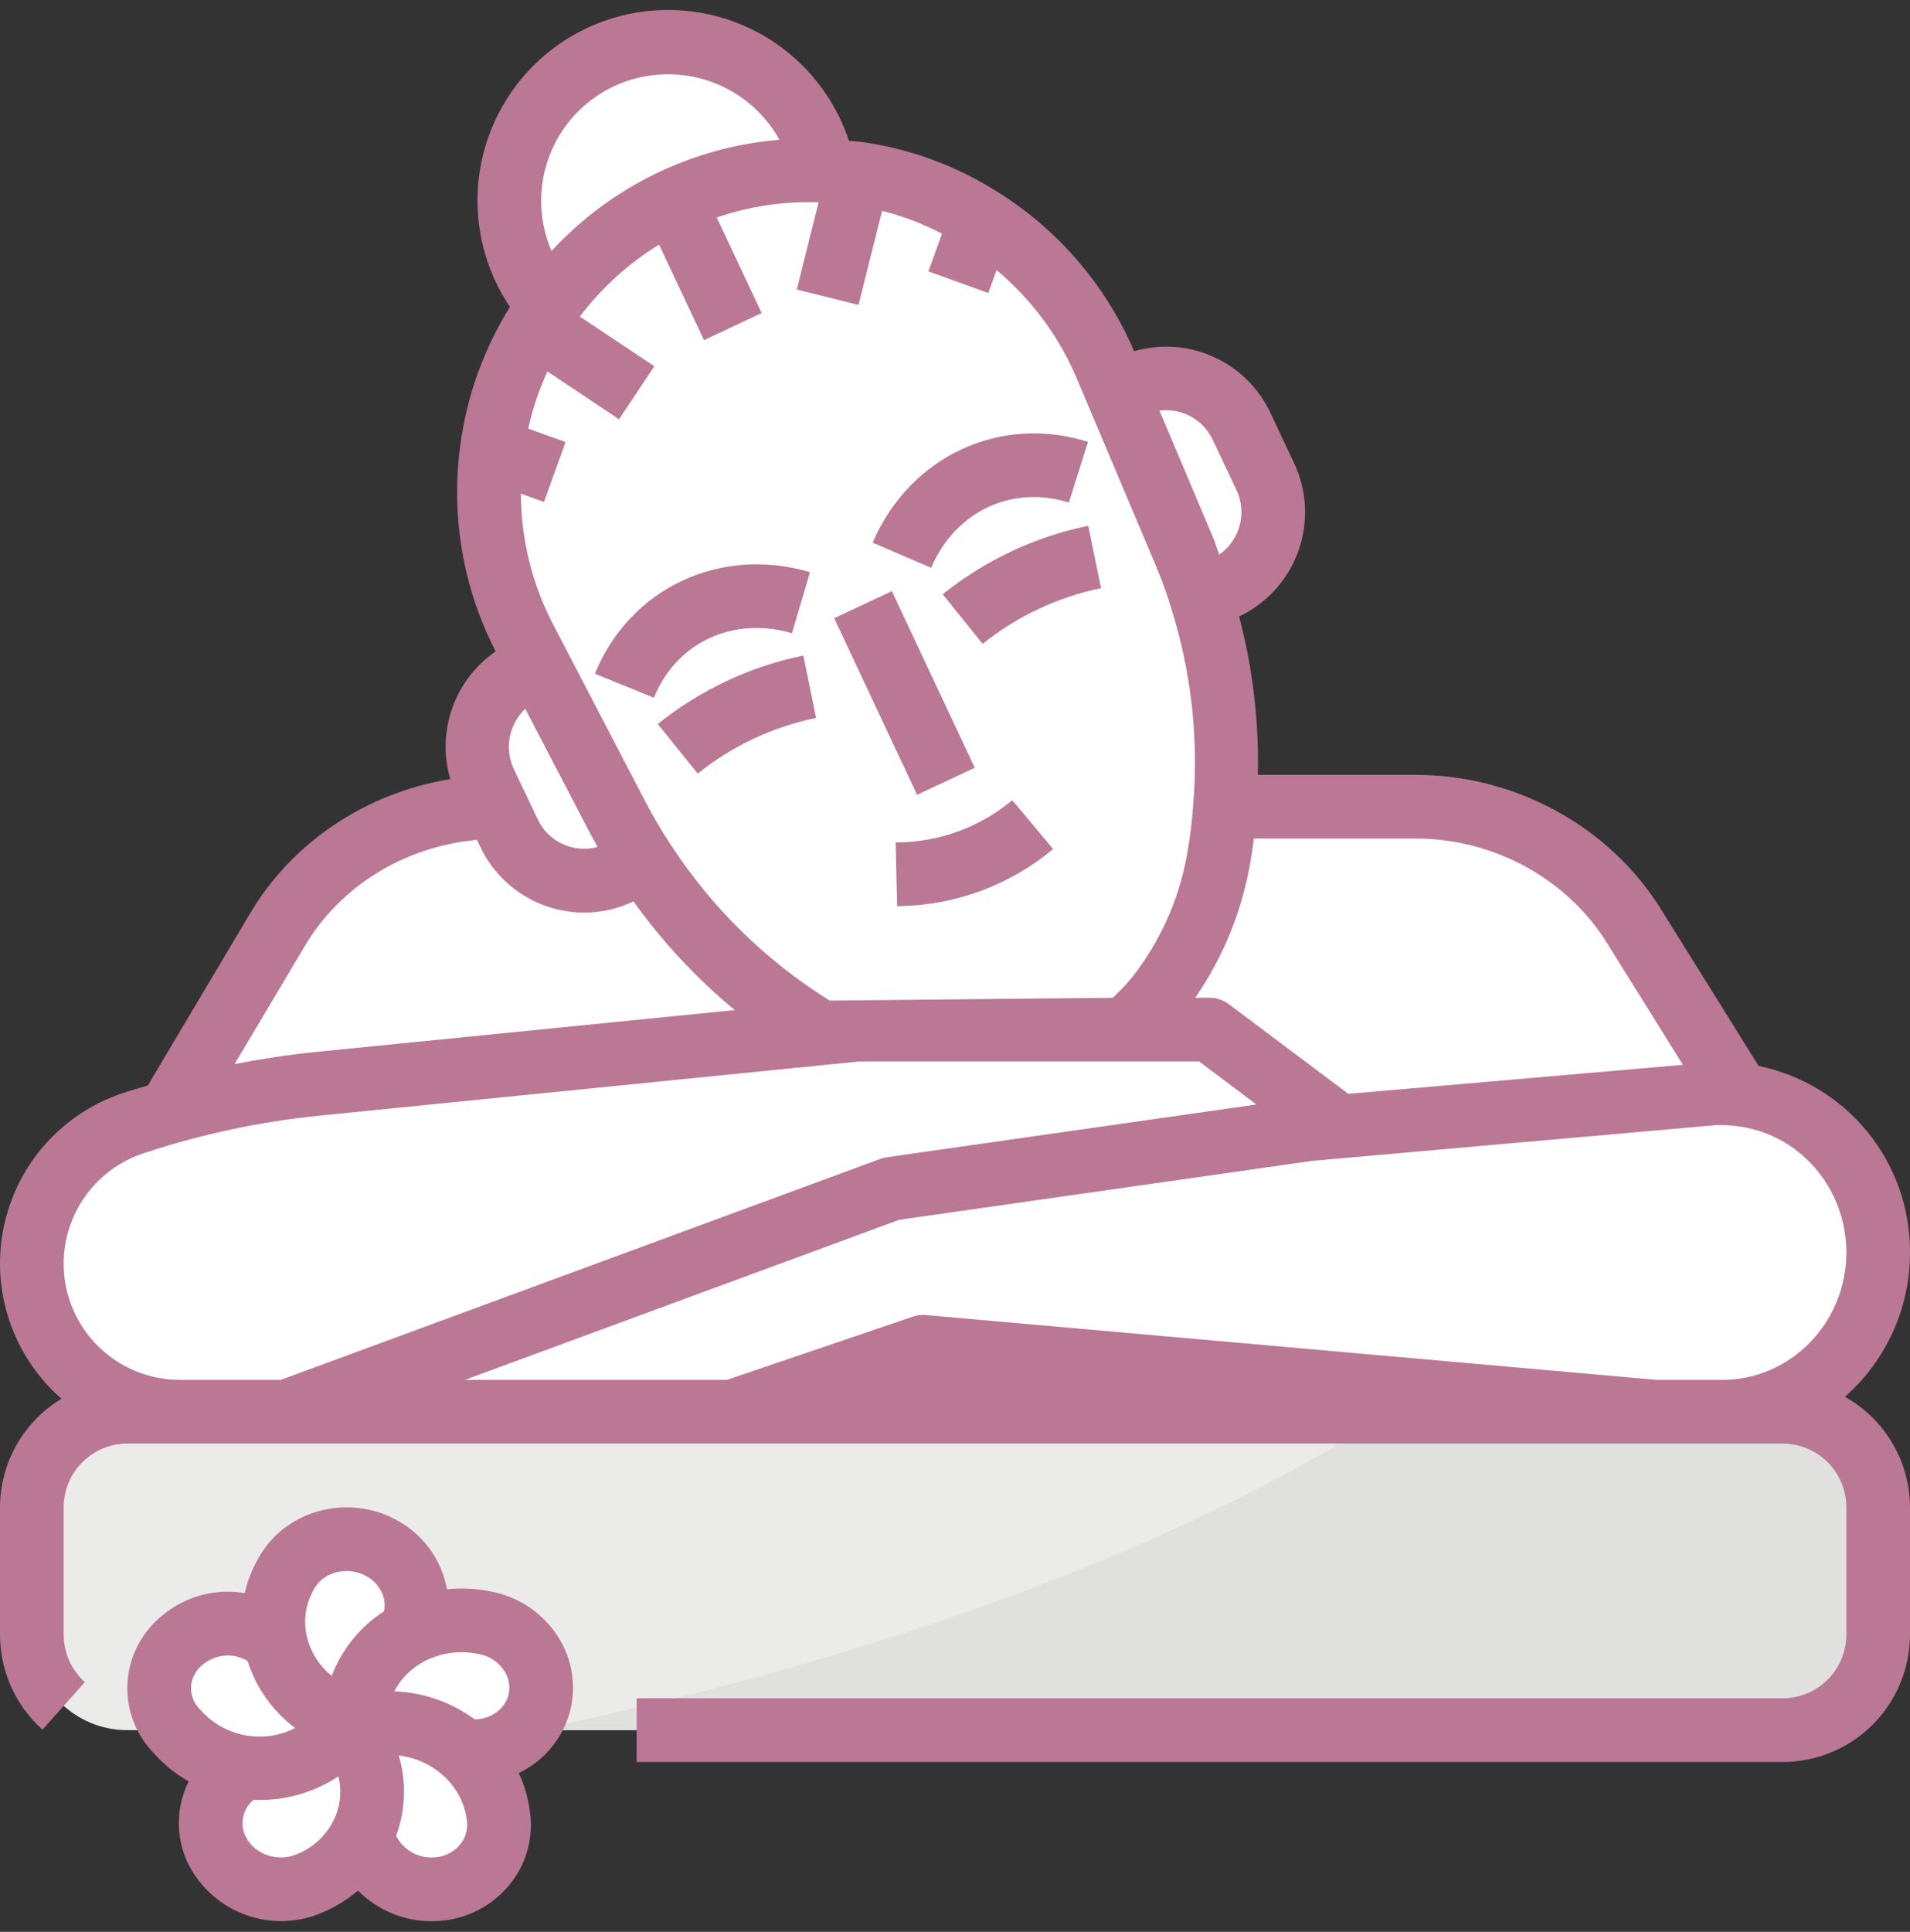 <svg width="90" height="91" viewBox="0 0 90 91" fill="none" xmlns="http://www.w3.org/2000/svg">
<rect x="0" y="0" width="90" height="91" fill="#333333" stroke="none"/>
<path d="M31.5 17C35.642 17 39 13.642 39 9.5C39 5.358 35.642 2 31.5 2C27.358 2 24 5.358 24 9.5C24 13.642 27.358 17 31.5 17Z" fill="white"/>
<path d="M76.996 43.621C74.827 40.134 70.921 38 66.706 38H23.464C19.157 38 15.181 40.226 13.045 43.834L7.071 53.919L7.5 60.5H82.5V52.472L76.996 43.621Z" fill="white"/>
<path d="M13.219 66.498H34.5L43.5 63.435L78 66.5H81.155C85.212 66.5 88.5 63.142 88.5 59C88.5 54.736 85.022 51.329 80.85 51.507L13.219 57.308V66.498Z" fill="white"/>
<path d="M57.735 27.697L56.547 28.256L52.076 18.748L53.265 18.189C54.21 17.744 55.294 17.693 56.277 18.048C57.26 18.402 58.062 19.132 58.507 20.078L59.625 22.455C59.845 22.923 59.971 23.43 59.995 23.947C60.019 24.464 59.941 24.981 59.766 25.468C59.59 25.954 59.321 26.402 58.972 26.785C58.624 27.167 58.204 27.477 57.735 27.697Z" fill="white"/>
<path d="M29.21 41.109L30.398 40.55L25.928 31.042L24.739 31.601C23.793 32.045 23.063 32.847 22.709 33.831C22.354 34.814 22.405 35.897 22.85 36.843L23.968 39.22C24.412 40.166 25.214 40.896 26.197 41.25C27.18 41.605 28.264 41.554 29.21 41.109Z" fill="white"/>
<path d="M57.391 40.625C58.299 35.657 57.736 30.531 55.771 25.878L52.13 17.257C51.337 15.378 50.172 13.679 48.706 12.261C47.24 10.843 45.502 9.737 43.598 9.007C41.694 8.277 39.661 7.94 37.623 8.015C35.585 8.09 33.583 8.576 31.737 9.444C29.892 10.312 28.24 11.543 26.882 13.065C25.524 14.587 24.488 16.367 23.835 18.299C23.182 20.231 22.926 22.276 23.082 24.309C23.239 26.343 23.804 28.323 24.745 30.133L29.063 38.436C31.393 42.917 34.981 46.621 39.386 49.091C41.423 50.233 43.709 50.86 46.044 50.916C47.675 50.956 49.292 50.615 50.769 49.921C52.245 49.227 53.539 48.199 54.549 46.918C55.995 45.083 56.971 42.923 57.391 40.625Z" fill="white"/>
<path d="M57.39 40.625C56.971 42.923 55.996 45.084 54.549 46.917C53.566 48.165 52.312 49.174 50.882 49.867C49.453 50.56 47.885 50.921 46.296 50.921C46.211 50.921 46.129 50.919 46.044 50.917C43.709 50.86 41.424 50.233 39.386 49.091C34.981 46.621 31.392 42.918 29.063 38.437L24.804 30.249V30.247L24.744 30.133C23.804 28.323 23.238 26.342 23.082 24.308C22.926 22.275 23.182 20.231 23.835 18.299C24.488 16.367 25.524 14.586 26.882 13.065C28.24 11.543 29.892 10.312 31.738 9.444C33.583 8.576 35.585 8.09 37.623 8.015C39.661 7.94 41.694 8.277 43.598 9.007C45.503 9.737 47.24 10.844 48.706 12.261C50.172 13.679 51.337 15.378 52.131 17.257L52.198 17.416L55.772 25.878C57.736 30.531 58.298 35.657 57.39 40.625Z" fill="white"/>
<path d="M52.198 17.416C50.413 15.331 48.647 13.878 46.832 12.98C45.932 12.53 44.973 12.207 43.984 12.022C43.031 11.85 42.061 11.802 41.096 11.877C39.989 11.969 38.895 12.18 37.834 12.508C36.961 12.774 36.105 13.089 35.269 13.453C34.873 13.621 34.47 13.805 34.063 14C33.544 14.25 33.046 14.506 32.571 14.769C31.594 15.303 30.659 15.912 29.775 16.589C28.959 17.215 28.205 17.918 27.525 18.689C27 19.285 26.533 19.929 26.13 20.613C25.616 21.48 25.218 22.409 24.945 23.379C24.362 25.438 24.317 27.719 24.804 30.247L24.744 30.133C23.62 27.981 23.033 25.589 23.032 23.161C23.032 23.015 23.034 22.869 23.04 22.724C23.102 20.601 23.608 18.515 24.525 16.599C24.959 15.692 25.481 14.831 26.085 14.028C27.243 12.491 28.685 11.19 30.334 10.196C30.789 9.921 31.257 9.67 31.738 9.444C32.169 9.241 32.604 9.061 33.043 8.904C35.896 7.87 38.994 7.721 41.932 8.474C42.957 8.738 43.952 9.108 44.901 9.577C48.155 11.185 50.722 13.911 52.131 17.257L52.198 17.416Z" fill="white"/>
<path d="M8.473 66.498H13.5L42 56L63 53L57 48.5H40.5L14.939 51.056C11.989 51.351 9.081 51.973 6.268 52.91C4.88 53.373 3.672 54.261 2.816 55.448C1.961 56.635 1.5 58.062 1.5 59.525C1.5 60.441 1.68 61.347 2.031 62.194C2.381 63.039 2.895 63.808 3.542 64.456C4.19 65.103 4.958 65.617 5.804 65.967C6.65 66.318 7.557 66.498 8.473 66.498Z" fill="white"/>
<path d="M84 66.5H6C3.515 66.5 1.5 68.515 1.5 71V77C1.5 79.485 3.515 81.5 6 81.5H84C86.485 81.5 88.5 79.485 88.5 77V71C88.5 68.515 86.485 66.5 84 66.5Z" fill="#EBEBE9"/>
<path d="M17.954 81.178L16.57 81.276L17.041 86.13C17.207 87.836 18.787 89.117 20.571 88.992C22.355 88.866 23.666 87.382 23.501 85.676C23.241 82.995 20.757 80.981 17.954 81.178Z" fill="white"/>
<path d="M17.12 82.491L16.57 81.274L11.888 83.095C10.243 83.735 9.484 85.524 10.193 87.092C10.901 88.659 12.81 89.412 14.455 88.772C17.041 87.766 18.234 84.954 17.12 82.491Z" fill="white"/>
<path d="M13.146 77.527C12.573 76.92 11.794 76.551 10.961 76.493C10.129 76.434 9.305 76.691 8.654 77.212L8.606 77.252C8.292 77.498 8.032 77.806 7.843 78.158C7.654 78.51 7.541 78.897 7.509 79.295C7.478 79.693 7.53 80.093 7.661 80.47C7.792 80.847 8 81.192 8.272 81.485L8.432 81.659C10.236 83.633 13.396 83.854 15.49 82.153L16.573 81.274L13.146 77.527Z" fill="white"/>
<path d="M18.039 72.961C16.498 72.068 14.508 72.512 13.593 73.951C12.156 76.212 12.954 79.182 15.375 80.584L16.57 81.276L19.172 77.182C20.087 75.744 19.579 73.853 18.039 72.961Z" fill="white"/>
<path d="M22.969 76.468C20.222 75.833 17.494 77.413 16.875 79.997L16.57 81.273H16.574L17.954 81.177C19.356 81.08 20.741 81.54 21.806 82.457C23.461 82.707 25.046 81.736 25.42 80.175C25.814 78.532 24.716 76.871 22.969 76.468Z" fill="white"/>
<path d="M84 66.5H65.588C53.292 74.367 37.489 78.936 25.246 81.5H84C85.194 81.5 86.338 81.026 87.182 80.182C88.026 79.338 88.5 78.194 88.5 77V71C88.5 69.806 88.026 68.662 87.182 67.818C86.338 66.974 85.194 66.5 84 66.5Z" fill="#E0E0DE"/>
<path d="M90 59C90.011 56.936 89.306 54.932 88.006 53.33C86.705 51.728 84.889 50.626 82.867 50.213L78.268 42.832C75.838 38.926 71.407 36.5 66.705 36.5H59.27C59.327 33.985 59.03 31.475 58.389 29.042C59.688 28.425 60.69 27.319 61.176 25.965C61.662 24.612 61.592 23.121 60.981 21.819L59.859 19.44C59.308 18.273 58.36 17.341 57.184 16.81C56.007 16.28 54.681 16.186 53.441 16.545C52.116 13.456 49.881 10.843 47.033 9.057C45.115 7.835 42.961 7.033 40.711 6.702C40.491 6.664 40.235 6.659 40.002 6.633C39.6 5.416 38.942 4.298 38.072 3.356C37.202 2.414 36.141 1.669 34.959 1.172C33.777 0.675 32.502 0.436 31.22 0.473C29.938 0.51 28.679 0.821 27.528 1.385C26.376 1.949 25.359 2.753 24.544 3.743C23.73 4.733 23.137 5.887 22.805 7.125C22.473 8.364 22.411 9.659 22.622 10.924C22.833 12.189 23.313 13.394 24.029 14.458C22.797 16.436 22 18.654 21.69 20.964C21.589 21.693 21.539 22.428 21.54 23.164C21.535 25.78 22.157 28.359 23.354 30.684C22.411 31.335 21.697 32.266 21.313 33.346C20.929 34.426 20.895 35.599 21.217 36.699C17.275 37.344 13.768 39.654 11.761 43.067L6.964 51.134C6.573 51.251 6.18 51.359 5.793 51.488C4.378 51.958 3.112 52.794 2.124 53.911C1.135 55.028 0.46 56.387 0.166 57.849C-0.128 59.311 -0.03 60.825 0.45 62.237C0.929 63.649 1.774 64.909 2.898 65.89C2.016 66.42 1.286 67.169 0.778 68.065C0.271 68.96 0.003 69.971 0 71V77C0 77.845 0.179 78.68 0.523 79.452C0.868 80.223 1.372 80.913 2.001 81.477L3.999 79.238C3.685 78.956 3.433 78.611 3.261 78.226C3.089 77.84 3 77.422 3 77V71C3.001 70.205 3.317 69.442 3.88 68.88C4.442 68.317 5.205 68.001 6 68H84C84.795 68.001 85.558 68.317 86.12 68.88C86.683 69.442 86.999 70.205 87 71V77C86.999 77.795 86.683 78.558 86.12 79.12C85.558 79.683 84.795 79.999 84 80H30V83H84C85.591 82.998 87.116 82.366 88.241 81.241C89.366 80.116 89.998 78.591 90 77V71C89.996 69.939 89.71 68.897 89.171 67.983C88.632 67.069 87.86 66.314 86.933 65.798C87.898 64.948 88.671 63.902 89.2 62.73C89.729 61.558 90.002 60.286 90 59ZM75.722 44.419L79.299 50.159L63.534 51.526L57.9 47.3C57.641 47.105 57.325 47 57 47H56.32C57.584 45.168 58.45 43.091 58.863 40.905C58.949 40.452 59.022 39.981 59.082 39.5H66.705C70.379 39.5 73.834 41.384 75.722 44.419ZM57.144 20.715L58.269 23.101C58.511 23.62 58.561 24.208 58.412 24.761C58.263 25.314 57.923 25.796 57.453 26.123C57.347 25.851 57.265 25.561 57.151 25.297L54.635 19.344C55.145 19.277 55.662 19.374 56.113 19.62C56.564 19.867 56.925 20.25 57.144 20.715ZM50.745 17.842L54.393 26.476C54.702 27.191 54.969 27.924 55.194 28.67C56.132 31.649 56.482 34.782 56.224 37.895C56.169 38.72 56.066 39.541 55.915 40.354C55.534 42.409 54.665 44.342 53.381 45.991C53.09 46.352 52.772 46.69 52.428 47.002L39.098 47.133C36.075 45.255 33.506 42.731 31.575 39.742C31.149 39.099 30.758 38.433 30.403 37.748L26.079 29.444C25.077 27.534 24.551 25.41 24.546 23.253L25.632 23.645L26.649 20.823L24.89 20.189C25.096 19.263 25.399 18.361 25.794 17.499L29.169 19.749L30.833 17.253L27.323 14.913C28.344 13.559 29.611 12.409 31.057 11.524L33.173 16.023L35.889 14.746L33.772 10.244C35.315 9.714 36.942 9.473 38.572 9.531L37.546 13.637L40.455 14.363L41.563 9.93C42.543 10.179 43.491 10.54 44.388 11.006L43.748 12.784L46.569 13.801L46.958 12.721C48.609 14.103 49.908 15.858 50.745 17.842ZM24.751 33.388L27.744 39.136C27.889 39.409 28.025 39.658 28.158 39.895C27.606 40.046 27.019 39.996 26.501 39.754C25.983 39.513 25.567 39.095 25.329 38.575L24.205 36.213C23.989 35.744 23.925 35.219 24.023 34.712C24.121 34.205 24.376 33.742 24.751 33.388ZM31.5 3.5C32.566 3.502 33.613 3.789 34.532 4.331C35.45 4.873 36.208 5.65 36.726 6.582C32.617 6.925 28.787 8.794 25.988 11.821C25.595 10.911 25.435 9.918 25.523 8.931C25.61 7.944 25.943 6.994 26.49 6.168C27.038 5.342 27.782 4.665 28.657 4.199C29.532 3.733 30.509 3.493 31.5 3.5ZM14.344 44.595C16.028 41.726 19.09 39.867 22.476 39.563L22.613 39.852C22.913 40.5 23.339 41.082 23.866 41.565C24.393 42.047 25.01 42.421 25.682 42.664C26.354 42.907 27.067 43.014 27.781 42.98C28.495 42.946 29.195 42.771 29.84 42.465L29.85 42.46C31.213 44.366 32.817 46.086 34.622 47.58L14.789 49.563C13.537 49.688 12.291 49.886 11.054 50.125L14.344 44.595ZM6.743 54.333C9.45 53.431 12.249 52.833 15.088 52.549L40.5 50H56.501L59.203 52.027L41.788 54.513C41.683 54.528 41.58 54.554 41.481 54.591L13.232 64.999H8.473C7.173 64.999 5.916 64.536 4.926 63.694C3.936 62.852 3.279 61.685 3.07 60.402C2.862 59.119 3.118 57.804 3.79 56.692C4.463 55.58 5.51 54.744 6.743 54.333ZM81.15 65H78.066L43.631 61.946C43.423 61.925 43.213 61.951 43.016 62.021L34.252 65H21.906L42.369 57.46L61.793 54.688L80.85 53H81.134C81.345 52.999 81.556 53.011 81.766 53.037C84.75 53.365 87 55.928 87 59C87 62.309 84.375 65 81.15 65Z" fill="#BA7894"/>
<path d="M30.995 34.104L32.875 36.441C34.501 35.137 36.413 34.238 38.454 33.818L37.854 30.879C35.344 31.395 32.993 32.5 30.995 34.104Z" fill="#BA7894"/>
<path d="M45.853 38.869C44.786 39.371 43.627 39.647 42.448 39.679L42.202 39.684L42.273 42.684L42.517 42.679C45.121 42.61 47.625 41.663 49.623 39.994L47.699 37.694C47.136 38.163 46.516 38.558 45.853 38.869Z" fill="#BA7894"/>
<path d="M37.318 29.828L38.168 26.951C33.929 25.701 29.666 27.712 28.033 31.738L30.813 32.866C31.871 30.258 34.542 29.012 37.318 29.828Z" fill="#BA7894"/>
<path d="M41.119 25.564L43.875 26.745C45.013 24.089 47.678 22.829 50.366 23.673L51.268 20.814C47.127 19.502 42.858 21.502 41.119 25.564Z" fill="#BA7894"/>
<path d="M39.308 29.121L42.024 27.846L45.93 36.165L43.214 37.44L39.308 29.121Z" fill="#BA7894"/>
<path d="M46.302 30.33C47.928 29.026 49.84 28.127 51.881 27.706L51.278 24.768C48.769 25.284 46.419 26.389 44.421 27.992L46.302 30.33Z" fill="#BA7894"/>
<path d="M26.323 77.145C25.988 76.606 25.548 76.139 25.03 75.772C24.512 75.404 23.926 75.144 23.306 75.006C22.57 74.835 21.811 74.788 21.059 74.865C21.043 74.768 21.023 74.671 21 74.575C20.849 73.965 20.575 73.392 20.195 72.891C19.815 72.39 19.337 71.972 18.79 71.662C16.566 70.374 13.666 71.04 12.327 73.146C11.956 73.729 11.687 74.371 11.531 75.044C10.859 74.931 10.171 74.962 9.511 75.135C8.852 75.308 8.237 75.62 7.708 76.049L7.661 76.086C7.186 76.465 6.795 76.937 6.511 77.473C6.227 78.01 6.057 78.599 6.012 79.204C5.967 79.803 6.047 80.404 6.245 80.97C6.444 81.537 6.757 82.056 7.165 82.496L7.325 82.67C7.778 83.165 8.306 83.584 8.89 83.913C8.597 84.501 8.439 85.147 8.428 85.804C8.417 86.46 8.553 87.111 8.826 87.709C9.356 88.82 10.286 89.691 11.431 90.147C12.575 90.603 13.849 90.611 14.999 90.169C15.679 89.906 16.31 89.531 16.867 89.06C17.321 89.516 17.861 89.878 18.456 90.126C19.05 90.373 19.688 90.5 20.332 90.5C20.446 90.5 20.561 90.496 20.676 90.488C21.305 90.449 21.92 90.283 22.484 90.001C23.047 89.718 23.548 89.325 23.956 88.844C24.343 88.39 24.635 87.863 24.813 87.294C24.991 86.724 25.053 86.125 24.994 85.531C24.925 84.834 24.74 84.154 24.445 83.519C25.048 83.233 25.58 82.816 26.001 82.298C26.422 81.78 26.722 81.174 26.879 80.525C27.015 79.953 27.037 79.359 26.941 78.779C26.846 78.199 26.636 77.644 26.323 77.145ZM22.631 77.929C22.865 77.979 23.086 78.075 23.282 78.212C23.478 78.349 23.645 78.523 23.773 78.725C23.876 78.886 23.946 79.067 23.978 79.257C24.011 79.446 24.005 79.639 23.962 79.827C23.799 80.505 23.135 80.975 22.373 80.995C21.272 80.184 19.953 79.722 18.586 79.671C19.279 78.302 20.949 77.54 22.631 77.929ZM14.859 74.755C15.339 74.001 16.45 73.774 17.287 74.259C17.483 74.367 17.655 74.514 17.792 74.691C17.93 74.868 18.029 75.071 18.086 75.287C18.135 75.489 18.139 75.699 18.097 75.902C16.97 76.624 16.106 77.69 15.633 78.942C15.057 78.482 14.648 77.846 14.468 77.131C14.368 76.729 14.352 76.311 14.419 75.903C14.486 75.494 14.636 75.104 14.859 74.755ZM9.004 79.427C9.021 79.23 9.078 79.038 9.172 78.864C9.267 78.689 9.396 78.536 9.552 78.415L9.6 78.377C9.89 78.148 10.242 78.012 10.611 77.987C10.979 77.962 11.347 78.049 11.665 78.237C12.064 79.499 12.847 80.605 13.904 81.401C13.193 81.763 12.383 81.885 11.596 81.749C10.81 81.613 10.088 81.227 9.539 80.647L9.379 80.473C9.248 80.334 9.147 80.169 9.082 79.989C9.018 79.809 8.991 79.618 9.004 79.427ZM13.911 87.374C13.014 87.722 11.938 87.31 11.559 86.474C11.428 86.189 11.394 85.867 11.464 85.561C11.534 85.255 11.704 84.98 11.947 84.781C12.042 84.785 12.136 84.788 12.231 84.788C13.553 84.792 14.845 84.406 15.947 83.677C16.102 84.301 16.053 84.958 15.81 85.553C15.635 85.971 15.377 86.348 15.05 86.661C14.723 86.974 14.336 87.217 13.911 87.374ZM21.665 86.907C21.515 87.081 21.331 87.223 21.125 87.324C20.919 87.425 20.695 87.483 20.465 87.495C20.098 87.523 19.731 87.441 19.411 87.259C19.091 87.077 18.832 86.804 18.668 86.474C19.115 85.26 19.158 83.934 18.79 82.693C20.47 82.894 21.848 84.179 22.008 85.821C22.026 86.016 22.006 86.212 21.947 86.399C21.889 86.586 21.793 86.759 21.665 86.907Z" fill="#BA7894"/>
</svg>
